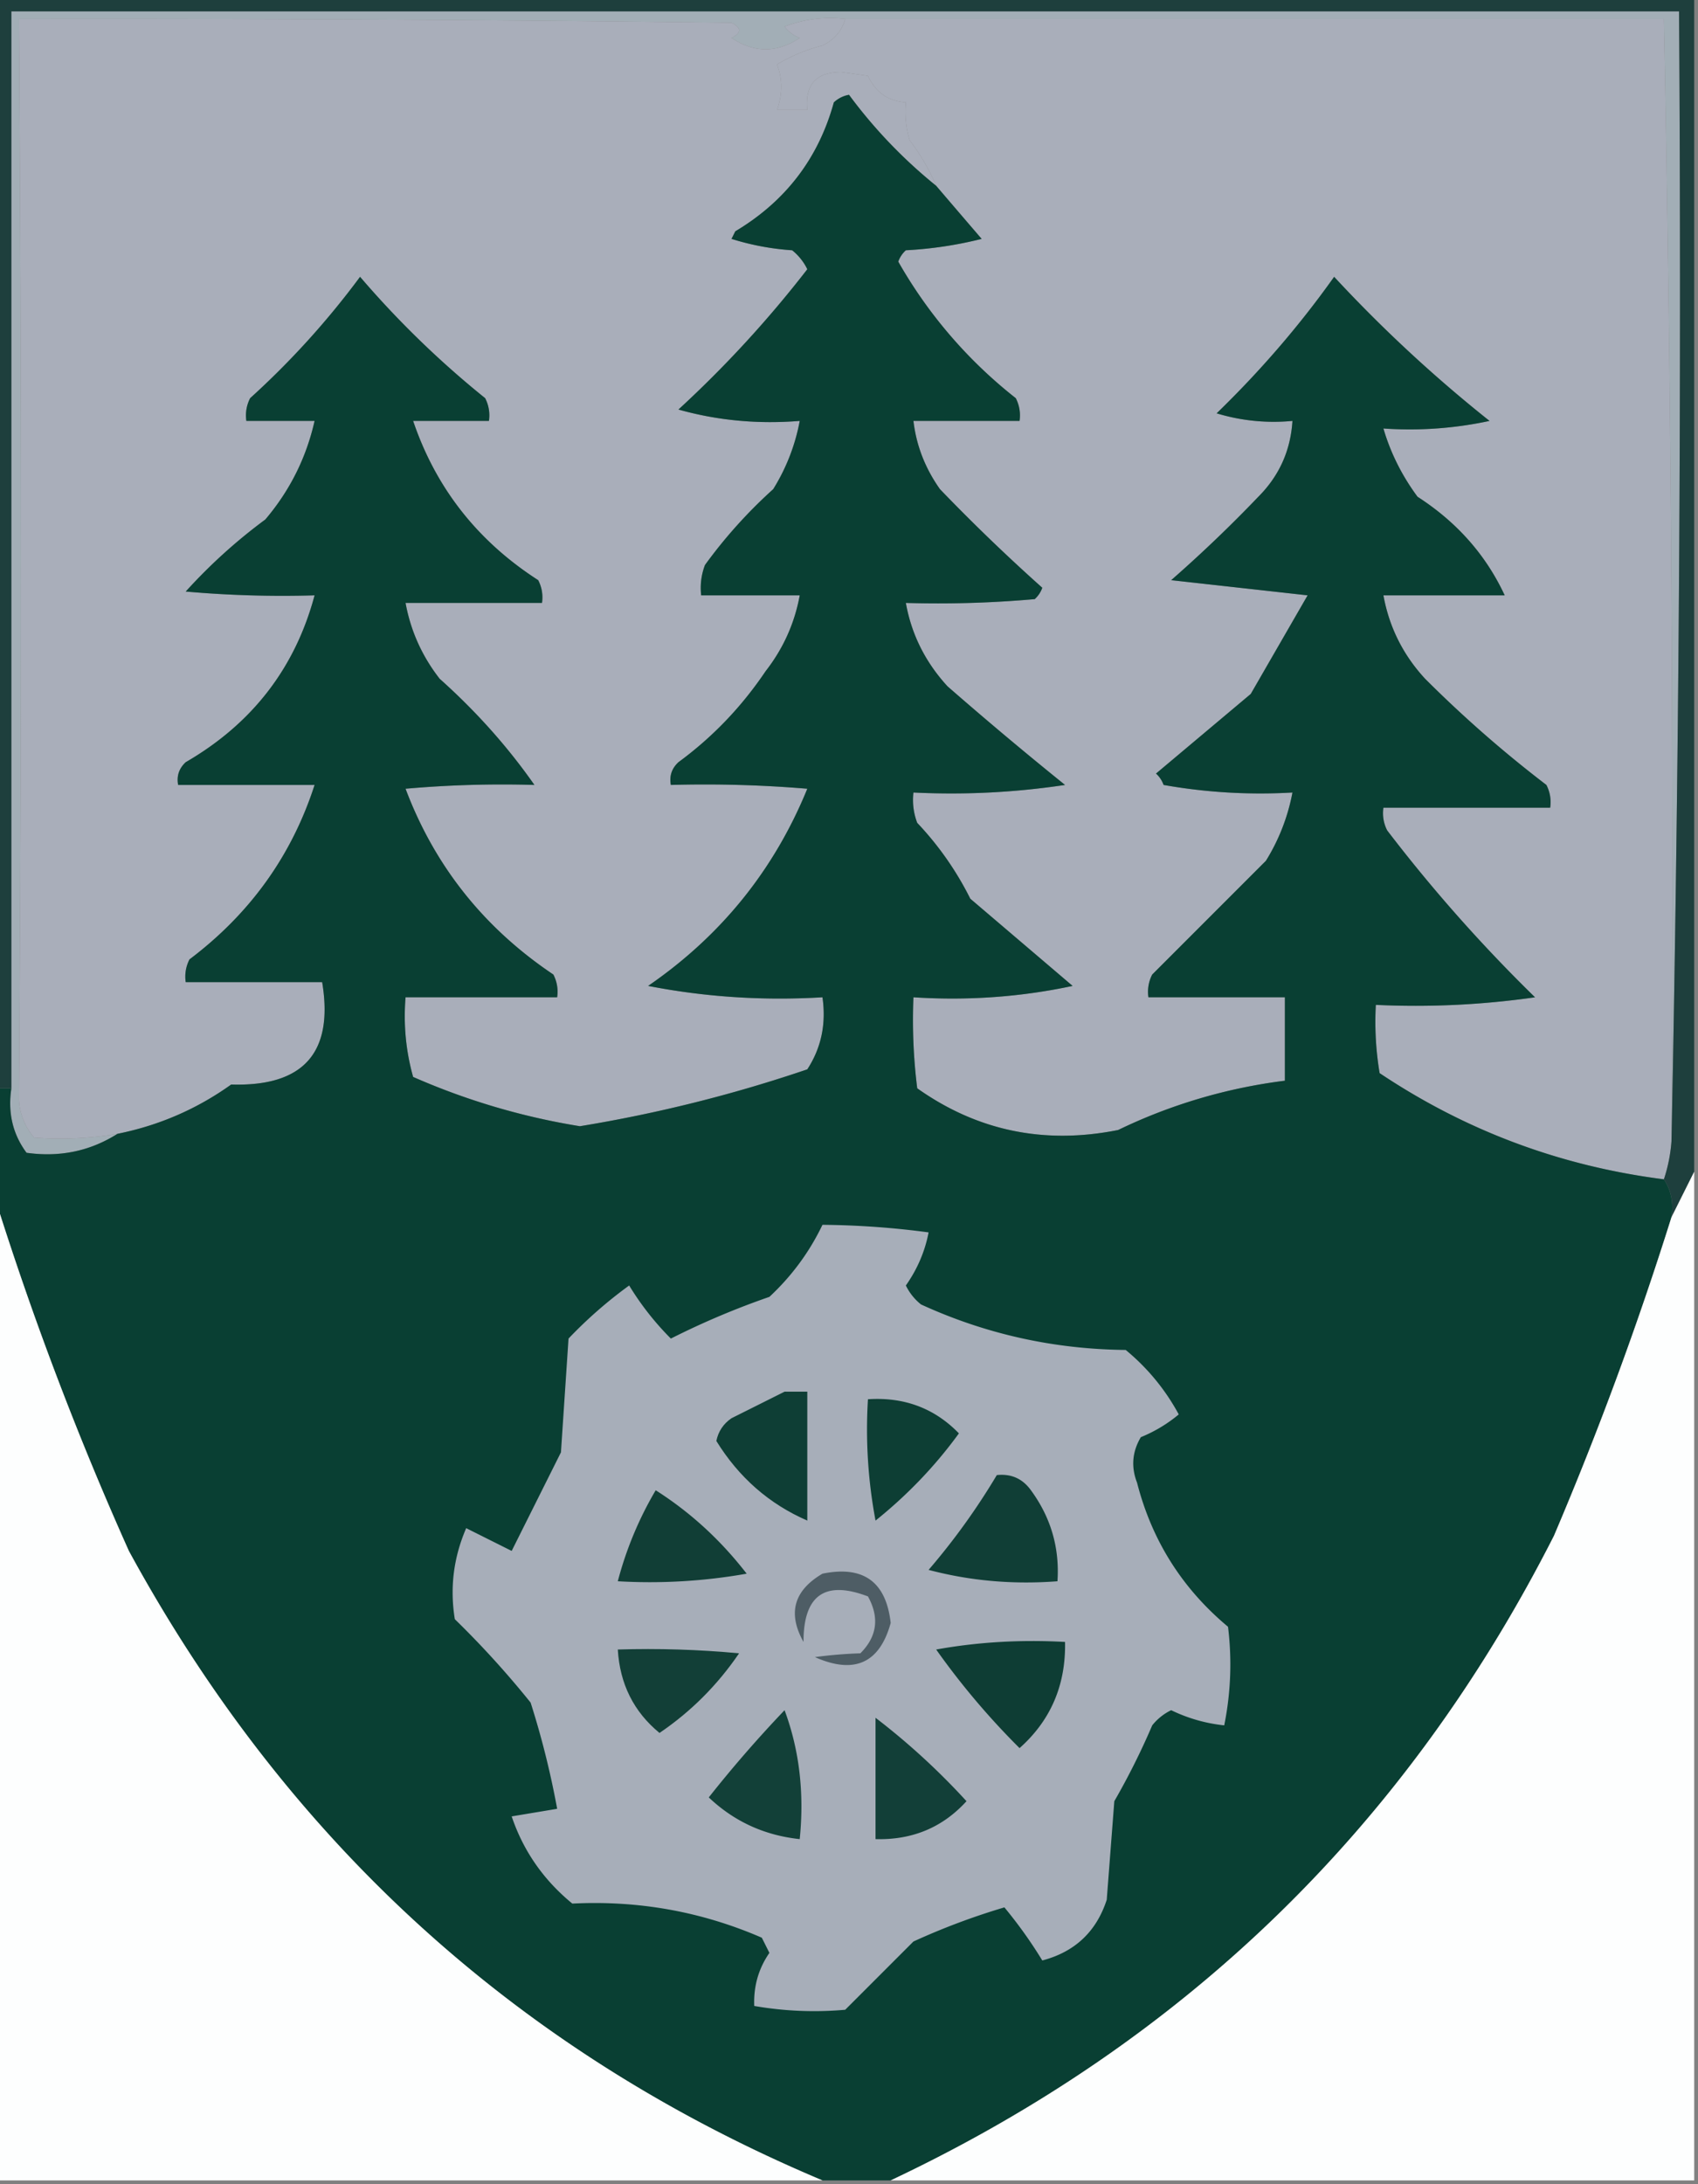 <svg xmlns="http://www.w3.org/2000/svg" width="224" height="288" style="shape-rendering:geometricPrecision;text-rendering:geometricPrecision;image-rendering:optimizeQuality;fill-rule:evenodd;clip-rule:evenodd"><rect width="100%" height="100%" fill="#808080" stroke="none"/><path style="opacity:1" fill="#a2aeb6" d="M220.5 150.5c.31-49.353-.023-98.686-1-148h-108a16.868 16.868 0 0 0-8 1 4.452 4.452 0 0 0 2 1.5c-3 2-6 2-9 0 1.333-.667 1.333-1.333 0-2-31.58-.386-62.914-.552-94-.5a9375.05 9375.05 0 0 1 0 142.5c.115 1.895.782 3.562 2 5 3.67.279 7.337.112 11-.5-3.613 2.284-7.613 3.118-12 2.5-1.821-2.456-2.488-5.289-2-8.5V1.5h220c.332 49.836-.001 99.503-1 149z"/><path style="opacity:1" fill="#a9aeba" d="M111.5 2.5c-.437 1.574-1.437 2.741-3 3.5a22.24 22.24 0 0 0-6 2.5c.748 1.916.748 3.916 0 6h4c-.337-3.33 1.163-4.996 4.5-5l3.5.5c1.009 2.172 2.676 3.338 5 3.5-.16 1.7.006 3.366.5 5a27.568 27.568 0 0 1 3.5 6 65.306 65.306 0 0 1-11.5-12 3.942 3.942 0 0 0-2 1c-2.029 7.37-6.362 13.037-13 17l-.5 1a34.21 34.21 0 0 0 8 1.5 7.253 7.253 0 0 1 2 2.5 148.807 148.807 0 0 1-17 18.5c5.145 1.446 10.479 1.946 16 1.5a25.934 25.934 0 0 1-3.5 9 64.258 64.258 0 0 0-9 10 8.434 8.434 0 0 0-.5 4h13c-.676 3.687-2.176 7.02-4.5 10-3.169 4.702-7.002 8.702-11.5 12-.886.825-1.219 1.825-1 3 6.01-.166 12.009.001 18 .5-4.378 10.719-11.378 19.385-21 26 7.493 1.464 15.16 1.964 23 1.5.506 3.507-.16 6.674-2 9.5a186.922 186.922 0 0 1-30 7.5 90.497 90.497 0 0 1-22-6.5c-.956-3.394-1.29-6.894-1-10.5h20a4.932 4.932 0 0 0-.5-3c-9.167-6.154-15.667-14.321-19.5-24.5a145.05 145.05 0 0 1 17-.5c-3.52-5.033-7.687-9.7-12.5-14-2.324-2.98-3.824-6.313-4.5-10h18a4.932 4.932 0 0 0-.5-3c-8.002-5.153-13.502-12.153-16.5-21h10a4.932 4.932 0 0 0-.5-3 124.68 124.68 0 0 1-16.5-16 109.474 109.474 0 0 1-14.5 16 4.932 4.932 0 0 0-.5 3h9c-1.096 4.858-3.262 9.191-6.5 13A71.156 71.156 0 0 0 24.5 78c5.657.5 11.324.666 17 .5-2.567 9.586-8.234 16.92-17 22-.886.825-1.219 1.825-1 3h18c-3.007 9.308-8.507 16.975-16.5 23a4.932 4.932 0 0 0-.5 3h18c1.54 9.299-2.46 13.799-12 13.5-4.514 3.229-9.514 5.396-15 6.5-3.663.612-7.33.779-11 .5-1.218-1.438-1.885-3.105-2-5a9375.05 9375.05 0 0 0 0-142.5c31.086-.052 62.42.114 94 .5 1.333.667 1.333 1.333 0 2 3 2 6 2 9 0a4.452 4.452 0 0 1-2-1.5 16.868 16.868 0 0 1 8-1z"/><path style="opacity:1" fill="#a9aeba" d="M111.5 2.5h108c.977 49.314 1.31 98.647 1 148a20.69 20.69 0 0 1-1 5c-13.627-1.733-26.127-6.4-37.5-14a40.914 40.914 0 0 1-.5-9c7.032.33 14.032-.003 21-1a203.75 203.75 0 0 1-19.5-22 4.934 4.934 0 0 1-.5-3h22a4.934 4.934 0 0 0-.5-3 160.347 160.347 0 0 1-16-14c-2.904-3.142-4.738-6.809-5.5-11h16c-2.479-5.325-6.312-9.659-11.5-13-2.06-2.786-3.56-5.786-4.5-9 4.714.327 9.38-.007 14-1a184.51 184.51 0 0 1-20.5-19c-4.536 6.383-9.703 12.383-15.5 18a25.87 25.87 0 0 0 10 1c-.247 3.91-1.747 7.244-4.5 10a179.855 179.855 0 0 1-11.5 11l18 2-7.5 13-12.5 10.5c.457.414.791.914 1 1.5a73.133 73.133 0 0 0 17 1 26.221 26.221 0 0 1-3.5 9l-15 15a4.934 4.934 0 0 0-.5 3h18v11a70.544 70.544 0 0 0-22 6.5c-9.742 1.944-18.576.111-26.5-5.5a72.367 72.367 0 0 1-.5-12c7.177.46 14.177-.04 21-1.5L128 118.5a41.348 41.348 0 0 0-7-10 8.43 8.43 0 0 1-.5-4c6.7.33 13.366-.003 20-1a513.788 513.788 0 0 1-15.5-13c-2.929-3.19-4.762-6.857-5.5-11 5.676.166 11.343 0 17-.5a3.647 3.647 0 0 0 1-1.5 246.422 246.422 0 0 1-13.5-13c-1.953-2.755-3.12-5.755-3.5-9h14a4.934 4.934 0 0 0-.5-3 61.566 61.566 0 0 1-15.5-18 3.647 3.647 0 0 1 1-1.5 52.204 52.204 0 0 0 10-1.5 2968.346 2968.346 0 0 1-6-7 27.568 27.568 0 0 0-3.5-6 12.93 12.93 0 0 1-.5-5c-2.324-.162-3.991-1.328-5-3.5l-3.5-.5c-3.337.004-4.837 1.67-4.5 5h-4c.748-2.084.748-4.084 0-6a22.24 22.24 0 0 1 6-2.5c1.563-.759 2.563-1.926 3-3.5z"/><path style="opacity:1" fill="#1e3f3d" d="M-.5-.5h224v155l-3 6c.284-1.915-.049-3.581-1-5a20.69 20.69 0 0 0 1-5 5551.099 5551.099 0 0 0 1-149H1.5v142h-2V-.5z"/><path style="opacity:1" fill="#093f33" d="M123.5 24.5c1.977 2.314 3.977 4.647 6 7a52.204 52.204 0 0 1-10 1.5 3.647 3.647 0 0 0-1 1.5 61.566 61.566 0 0 0 15.5 18c.483.948.649 1.948.5 3h-14c.38 3.245 1.547 6.245 3.5 9a246.422 246.422 0 0 0 13.5 13 3.647 3.647 0 0 1-1 1.5c-5.657.5-11.324.666-17 .5.738 4.143 2.571 7.81 5.5 11a513.788 513.788 0 0 0 15.5 13c-6.634.997-13.3 1.33-20 1a8.43 8.43 0 0 0 .5 4 41.348 41.348 0 0 1 7 10l13.5 11.5c-6.823 1.46-13.823 1.96-21 1.5a72.367 72.367 0 0 0 .5 12c7.924 5.611 16.758 7.444 26.5 5.5a70.544 70.544 0 0 1 22-6.5v-11h-18a4.934 4.934 0 0 1 .5-3l15-15a26.221 26.221 0 0 0 3.5-9 73.133 73.133 0 0 1-17-1 3.647 3.647 0 0 0-1-1.5L165 91.5l7.5-13-18-2a179.855 179.855 0 0 0 11.5-11c2.753-2.756 4.253-6.09 4.5-10a25.87 25.87 0 0 1-10-1c5.797-5.617 10.964-11.617 15.5-18a184.51 184.51 0 0 0 20.5 19 49.874 49.874 0 0 1-14 1c.94 3.214 2.44 6.214 4.5 9 5.188 3.341 9.021 7.675 11.5 13h-16c.762 4.191 2.596 7.858 5.5 11a160.347 160.347 0 0 0 16 14c.483.948.649 1.948.5 3h-22a4.934 4.934 0 0 0 .5 3 203.75 203.75 0 0 0 19.5 22 111.148 111.148 0 0 1-21 1 40.914 40.914 0 0 0 .5 9c11.373 7.6 23.873 12.267 37.5 14 .951 1.419 1.284 3.085 1 5a454.589 454.589 0 0 1-15.5 42c-19.457 38.315-48.624 66.648-87.5 85h-9c-40.01-16.827-70.51-44.494-91.5-83a426.355 426.355 0 0 1-17.5-46v-15h2c-.488 3.211.179 6.044 2 8.5 4.387.618 8.387-.216 12-2.5 5.486-1.104 10.486-3.271 15-6.5 9.54.299 13.54-4.201 12-13.5h-18a4.932 4.932 0 0 1 .5-3c7.993-6.025 13.493-13.692 16.5-23h-18c-.219-1.175.114-2.175 1-3 8.766-5.08 14.433-12.414 17-22-5.676.166-11.343 0-17-.5A71.156 71.156 0 0 1 35 68.5c3.238-3.809 5.404-8.142 6.5-13h-9a4.932 4.932 0 0 1 .5-3 109.474 109.474 0 0 0 14.5-16 124.68 124.68 0 0 0 16.5 16c.483.948.65 1.948.5 3h-10c2.998 8.847 8.498 15.847 16.5 21 .483.948.65 1.948.5 3h-18c.676 3.687 2.176 7.02 4.5 10 4.813 4.3 8.98 8.967 12.5 14a145.05 145.05 0 0 0-17 .5c3.833 10.179 10.333 18.346 19.5 24.5.483.948.65 1.948.5 3h-20c-.29 3.606.044 7.106 1 10.5a90.497 90.497 0 0 0 22 6.5 186.922 186.922 0 0 0 30-7.5c1.84-2.826 2.506-5.993 2-9.5-7.84.464-15.507-.036-23-1.5 9.622-6.615 16.622-15.281 21-26a162.595 162.595 0 0 0-18-.5c-.219-1.175.114-2.175 1-3 4.498-3.298 8.331-7.298 11.5-12 2.324-2.98 3.824-6.313 4.5-10h-13a8.434 8.434 0 0 1 .5-4 64.258 64.258 0 0 1 9-10 25.934 25.934 0 0 0 3.5-9c-5.521.446-10.855-.054-16-1.5a148.807 148.807 0 0 0 17-18.5 7.253 7.253 0 0 0-2-2.5 34.21 34.21 0 0 1-8-1.5l.5-1c6.638-3.963 10.971-9.63 13-17a3.942 3.942 0 0 1 2-1 65.306 65.306 0 0 0 11.5 12z"/><path style="opacity:1" fill="#fdfefe" d="M223.5 154.5v133h-106c38.876-18.352 68.043-46.685 87.5-85a454.589 454.589 0 0 0 15.5-42l3-6zM-.5 158.5a426.355 426.355 0 0 0 17.5 46c20.99 38.506 51.49 66.173 91.5 83H-.5v-129z"/><path style="opacity:1" fill="#a7aeb9" d="M108.5 161.5c4.693.04 9.359.373 14 1-.48 2.505-1.48 4.838-3 7a7.248 7.248 0 0 0 2 2.5c8.519 3.905 17.519 5.905 27 6a28.54 28.54 0 0 1 7 8.5 18.924 18.924 0 0 1-5 3c-1.141 1.921-1.308 3.921-.5 6 1.954 7.622 5.954 13.955 12 19a40.477 40.477 0 0 1-.5 13 21.028 21.028 0 0 1-7-2 7.248 7.248 0 0 0-2.5 2 94.478 94.478 0 0 1-5 10l-1 13c-1.369 4.202-4.203 6.869-8.5 8a59.916 59.916 0 0 0-5-7 91.05 91.05 0 0 0-12 4.5l-9 9c-4.01.357-8.01.19-12-.5-.104-2.59.563-4.923 2-7l-1-2c-7.926-3.439-16.259-4.939-25-4.5-3.799-3.115-6.466-6.949-8-11.5l6-1a113.055 113.055 0 0 0-3.5-14 122.774 122.774 0 0 0-10-11c-.671-4.136-.171-8.136 1.5-12l6 3 6.5-13 1-15a58.405 58.405 0 0 1 8-7 37.388 37.388 0 0 0 5.5 7 104.846 104.846 0 0 1 13-5.5c2.953-2.752 5.286-5.918 7-9.5z"/><path style="opacity:1" fill="#123f37" d="M81.5 217.5c5.344-.166 10.677.001 16 .5-2.855 4.189-6.355 7.689-10.5 10.5-3.396-2.792-5.23-6.459-5.5-11z"/><path style="opacity:1" fill="#0e3d34" d="M123.5 217.5c5.475-.989 11.142-1.322 17-1 .116 5.673-1.884 10.34-6 14a99.434 99.434 0 0 1-11-13z"/><path style="opacity:1" fill="#4e5d65" d="M108.5 207.5c5.394-1.102 8.394 1.065 9 6.5-1.464 5.305-4.797 6.805-10 4.5a59.637 59.637 0 0 1 6-.5c2.206-2.209 2.54-4.709 1-7.5-5.677-2.165-8.511-.165-8.5 6-2.117-3.778-1.284-6.778 2.5-9z"/><path style="opacity:1" fill="#103e36" d="M131.5 194.5c1.89-.203 3.39.463 4.5 2 2.631 3.589 3.797 7.589 3.5 12-5.852.449-11.519-.051-17-1.5a89.313 89.313 0 0 0 9-12.5z"/><path style="opacity:1" fill="#113e36" d="M86.5 196.5c4.585 2.914 8.585 6.58 12 11a73.134 73.134 0 0 1-17 1 47.08 47.08 0 0 1 5-12z"/><path style="opacity:1" fill="#0e3e35" d="M103.5 183.5h3v17c-5.027-2.185-9.027-5.685-12-10.5.26-1.261.926-2.261 2-3l7-3.5z"/><path style="opacity:1" fill="#0d3e34" d="M114.5 184.5c4.787-.314 8.787 1.186 12 4.5-3.107 4.276-6.774 8.109-11 11.5a64.873 64.873 0 0 1-1-16z"/><path style="opacity:1" fill="#124038" d="M103.5 225.5c1.95 5.235 2.617 10.902 2 17-4.654-.495-8.654-2.328-12-5.5a164.025 164.025 0 0 1 10-11.5z"/><path style="opacity:1" fill="#123f38" d="M115.5 226.5a92.233 92.233 0 0 1 12 11c-3.157 3.468-7.157 5.135-12 5v-16z"/></svg>